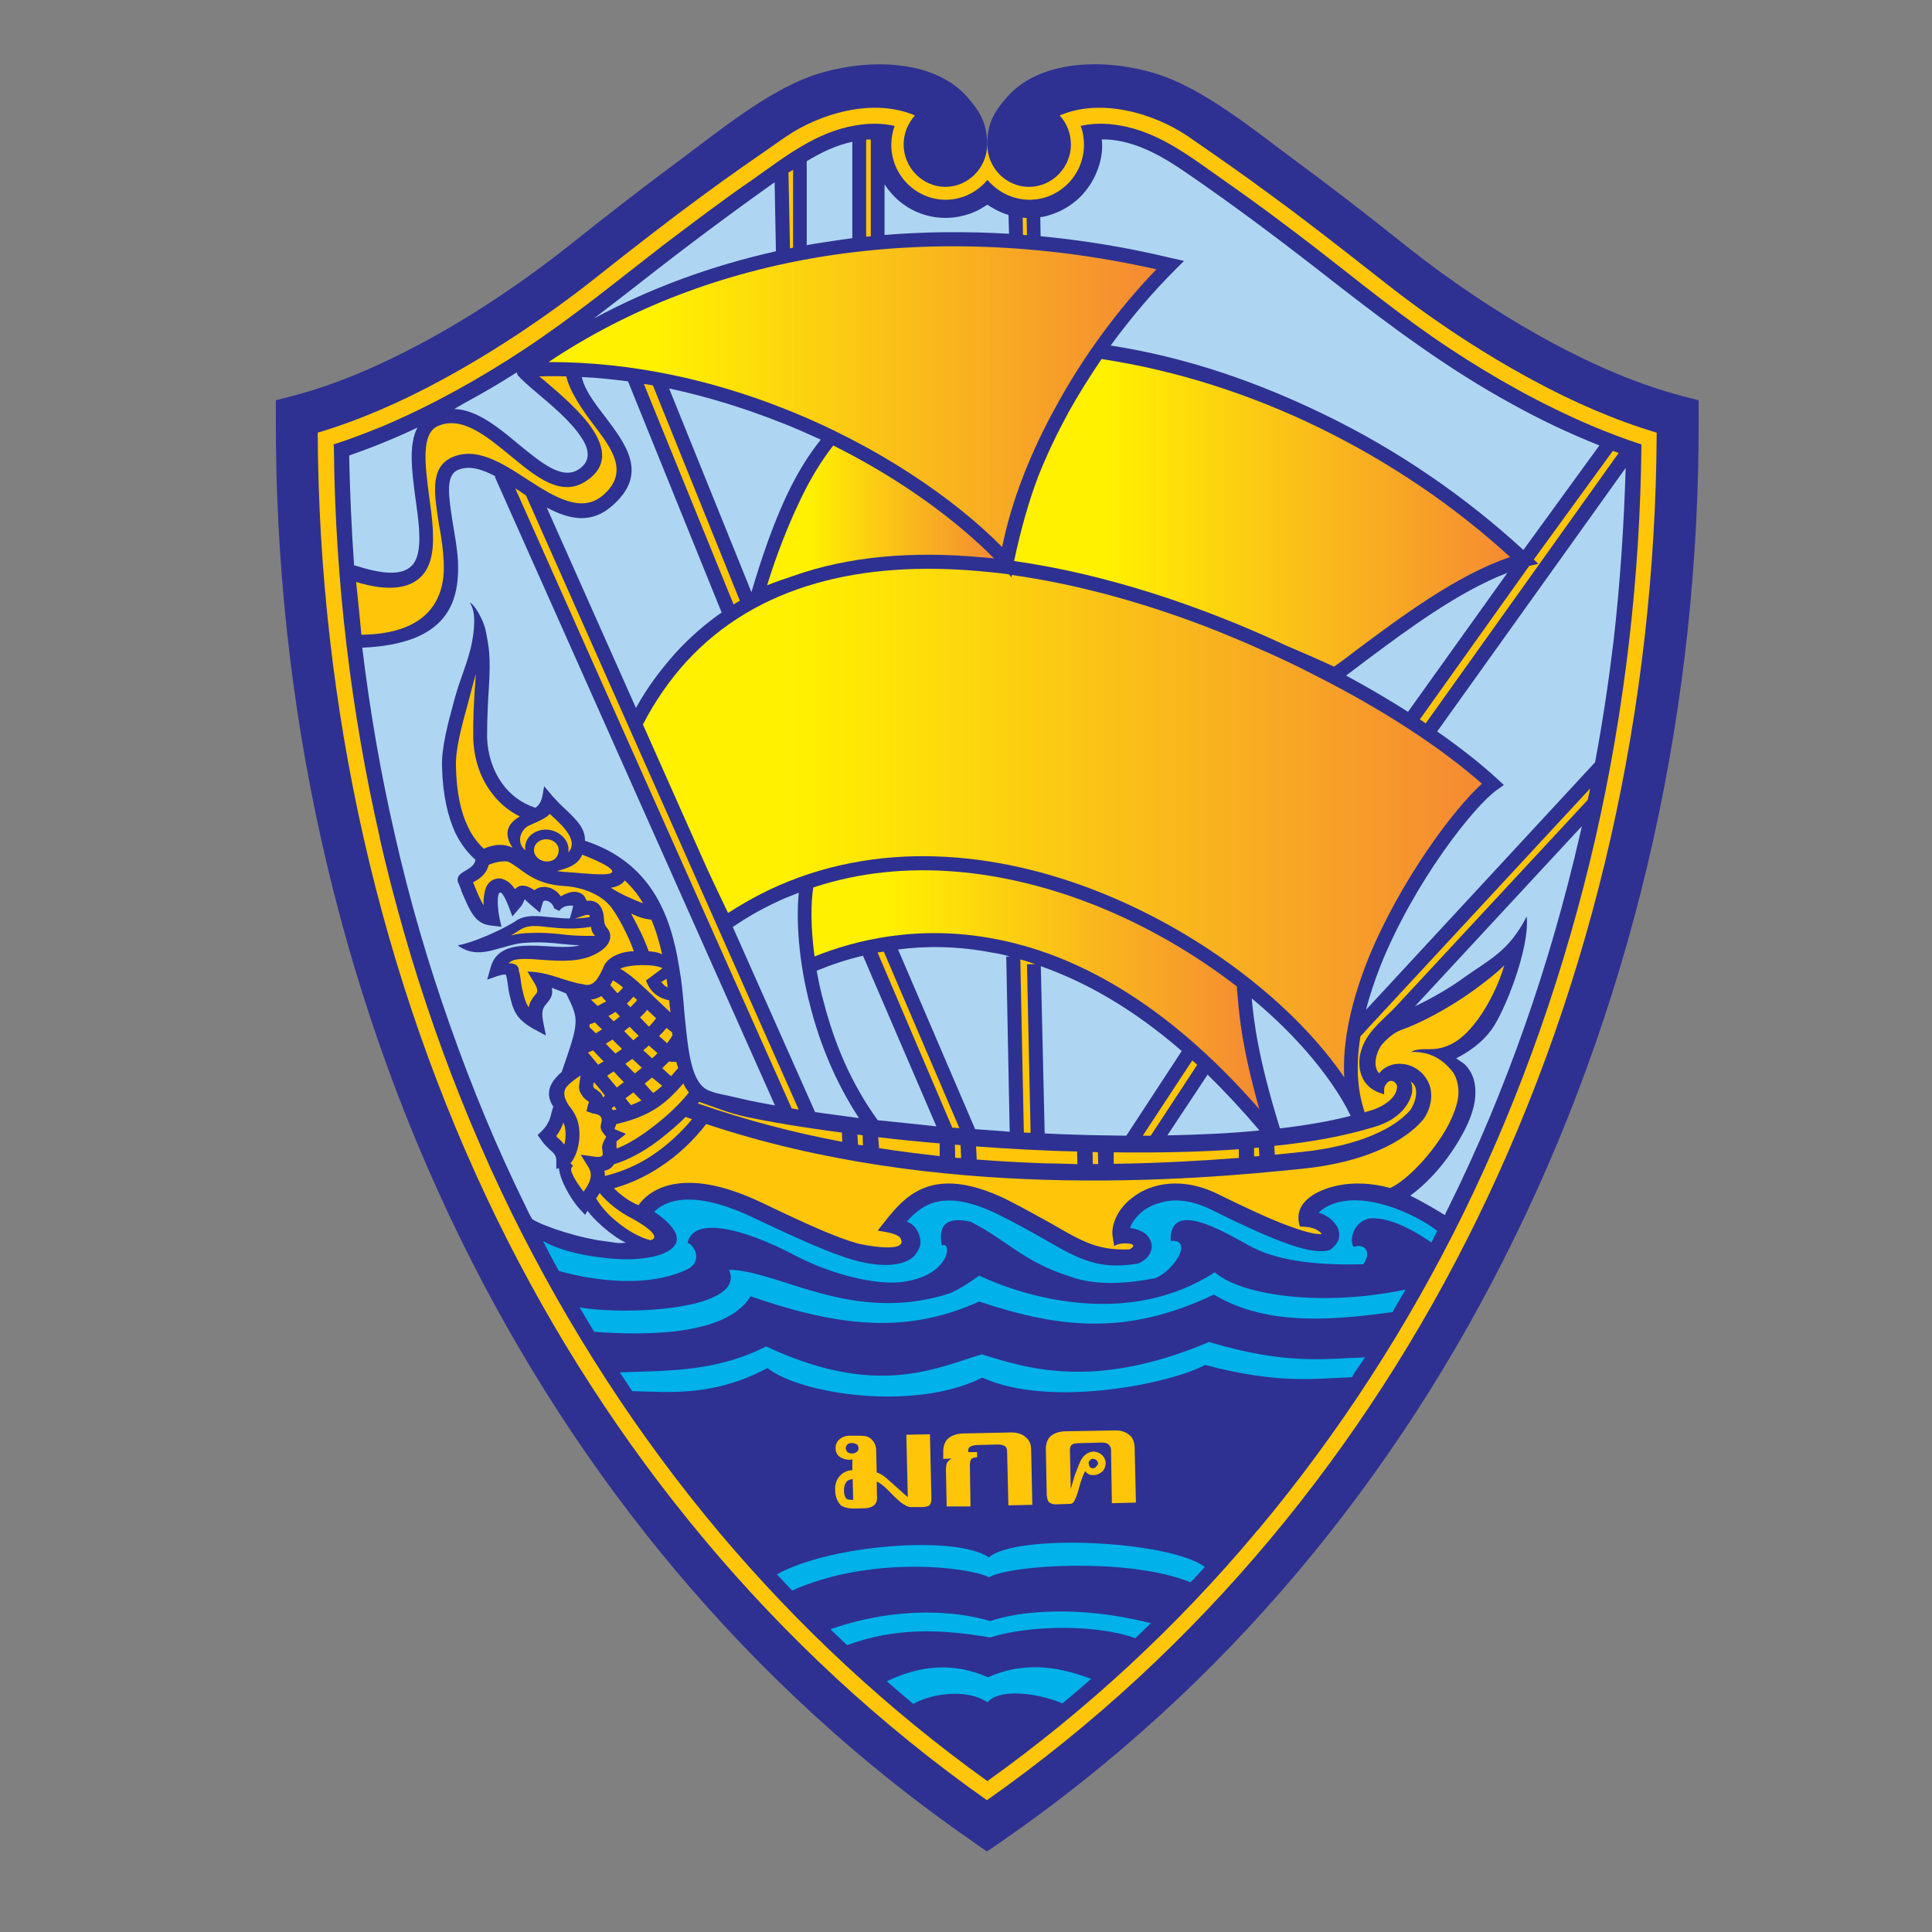 <?xml version="1.0" encoding="UTF-8"?>
<svg id="Layer_1" data-name="Layer 1" xmlns="http://www.w3.org/2000/svg" xmlns:xlink="http://www.w3.org/1999/xlink" viewBox="0 0 180 180">
  <rect x="0" y="0" width="180" height="180" fill="#808080" stroke="none"/>
  <defs>
    <style>
      .cls-1 {
        fill: #ffc609;
      }

      .cls-1, .cls-2, .cls-3, .cls-4, .cls-5, .cls-6, .cls-7, .cls-8, .cls-9, .cls-10 {
        stroke-width: 0px;
      }

      .cls-2 {
        fill: #2e3191;
      }

      .cls-3 {
        fill: none;
        stroke: #231f20;
      }

      .cls-4 {
        fill: url(#GradientFill_1-2);
      }

      .cls-4, .cls-5, .cls-6, .cls-7, .cls-8 {
        fill-rule: evenodd;
      }

      .cls-5 {
        fill: url(#GradientFill_1);
      }

      .cls-6 {
        fill: url(#GradientFill_1-4);
      }

      .cls-7 {
        fill: url(#GradientFill_1-5);
      }

      .cls-8 {
        fill: url(#GradientFill_1-3);
      }

      .cls-9 {
        fill: #00b1ea;
      }

      .cls-10 {
        fill: #aed6f2;
      }
    </style>
    <linearGradient id="GradientFill_1" data-name="GradientFill 1" x1="51.05" y1="36.96" x2="107.68" y2="36.96" gradientUnits="userSpaceOnUse">
      <stop offset="0" stop-color="#fff100"/>
      <stop offset=".18" stop-color="#fff100"/>
      <stop offset="1" stop-color="#f58a33"/>
    </linearGradient>
    <linearGradient id="GradientFill_1-2" data-name="GradientFill 1" x1="71.55" y1="48.02" x2="92.76" y2="48.02" xlink:href="#GradientFill_1"/>
    <linearGradient id="GradientFill_1-3" data-name="GradientFill 1" x1="59.73" y1="76.7" x2="137.89" y2="76.7" xlink:href="#GradientFill_1"/>
    <linearGradient id="GradientFill_1-4" data-name="GradientFill 1" x1="94.56" y1="47.78" x2="140.78" y2="47.78" xlink:href="#GradientFill_1"/>
    <linearGradient id="GradientFill_1-5" data-name="GradientFill 1" x1="75.12" y1="92.21" x2="117.13" y2="92.21" xlink:href="#GradientFill_1"/>
  </defs>
  <path class="cls-1" d="M95.94,17.32c-3.75,0-3.94-4.13-3.94-4.13-.08.42-.63,4.11-3.75,4.11-2.01,0-3.85-1.23-4-3.76-.09-1.57,1.13-2.83,1.15-2.87-.12-.01-1.56-1.01-6.02-.57-3.87.65-6.94,2.9-10.04,5.11-2.97,2.07-5.8,4.13-8.66,6.33-4.37,3.34-7.65,6.18-12.25,9.21-4.34,2.84-8.53,5.33-13.27,7.35-1.62.68-4.06,1.48-5.67,2,.03.22-.05.93-.05,1.13.19,12.62,1.49,24.98,4.25,37.18,2.89,12.54,7.12,24.55,12.75,36.01,5.41,11.02,12.05,20.95,20.07,30.44,7.47,8.87,15.86,16.28,25.51,23.2,9.65-6.92,17.69-13.93,25.15-22.8.12-.16.36-.45.49-.61,7.83-9.35,14.54-19.46,19.87-30.32,5.63-11.46,9.79-23.38,12.68-35.92,2.79-12.4,4.29-25.28,4.44-38.09-1.65-.52-2.82-.88-4.44-1.58-4.74-2.01-9.34-4.37-13.66-7.22-4.62-3.06-8.97-6.57-13.36-9.93-2.82-2.17-5.63-4.24-8.58-6.32-3.09-2.2-5.96-4.44-9.82-5.08-3.8-.64-5.54.38-6.15.5,0,.03,1.06.98,1.06,2.45.37,1.32-.89,4.18-3.75,4.18Z"/>
  <path class="cls-2" d="M35.37,78.06c2.78,12.14,6.88,23.9,12.31,34.97,5.26,10.66,11.74,20.74,19.47,29.91,7.23,8.56,15.53,16.32,24.84,23,9.34-6.67,17.67-14.44,24.87-23,.12-.17.24-.3.39-.45h0c7.54-9.03,13.94-18.95,19.1-29.46,5.42-11.06,9.51-22.83,12.3-34.97,2.72-11.97,4.16-24.28,4.28-36.65-1.57-.51-3.13-1.11-4.68-1.76-4.59-1.96-8.99-4.41-13.15-7.16-4.46-2.94-8.57-6.33-12.79-9.59-2.75-2.11-5.55-4.2-8.38-6.17-3.03-2.12-5.92-4.43-9.65-5.05-1.22-.21-2.45-.21-3.6.05.21.51.31,1.14.31,1.76,0,2.82-2.28,5.12-5.08,5.12-1.55,0-2.96-.73-3.91-1.85-.94,1.12-2.33,1.85-3.89,1.85-2.78,0-5.07-2.3-5.07-5.12,0-.63.12-1.25.31-1.76-1.13-.26-2.38-.26-3.62-.05-3.73.62-6.6,2.93-9.61,5.05-2.86,1.97-5.63,4.07-8.4,6.17-4.22,3.26-8.35,6.65-12.8,9.59-4.17,2.76-8.55,5.2-13.12,7.16-1.6.65-3.14,1.25-4.73,1.76.04.18.04.38.04.57h0c.14,12.2,1.59,24.31,4.28,36.09h0Z"/>
  <path class="cls-9" d="M50.61,115.63c1.16.69,3.23,1.29,5.43,1.53,1.31.17,2.68.23,3.82.08.87-.1,1.83-.29,2.57-.79,1.64-1.17-.32-2.76-1.47-3.55.85-.89,3.3-2.3,9.32.59,4.44,2.11,7.14,3.28,9.13,3.87,1.61.47,4.26.91,5.63-.22.32-.27.6-.76.69-1.1.16-.81-.36-1.94-1.22-2.21h-.03c.6-.69,1.31-1.33,2.23-1.69,1.38-.51,3.32-.45,6.25.99,1.81.89,3.2,1.69,4.37,2.35,3.14,1.8,4.94,2.83,8.55,2.27l.24-.06c.63-.3.98-.71,1.11-1.15.13-.35.08-.69-.05-.98-.12-.29-.32-.52-.58-.7-.34-.22-.8-.39-1.31-.45.04-.1.06-.21.12-.31.21-.44.6-.88,1.09-1.29.54-.4,1.22-.68,2-.86,1.22-.25,2.67-.07,4.33.74,2.71,1.36,4.96,2.38,6.71,3.04,1.86.7,3.24.97,4.12.79l.27-.08c.37-.27.61-.57.75-.86h0c.15-.44.11-.83-.07-1.24-.16-.3-.43-.59-.68-.81h0c-.32-.24-.69-.43-1.08-.56,2.87-2.61,8.62-.18,11.06,1.71-.18.34-.37.71-.55,1.08-2.24-1.54-4.22-2.38-5.8-2.24-1.39.3-1.89,1.9-1.46,2.65,1.04-.35,1.73.43.92,1.62-3.42.08-7.57-.1-10.49-1.66-2.85-1.57-7.56-4.36-7.47-.52,2.24-.18.23,2.89-1.47,3.48-5.15,1.03-7.56-.07-7.8-.13-4.51-1.42-5.83-3.34-9.37-5.14-1.99-.44-3.1.12-2.67,2.22.97-.5.87,2.89-3.87,3.42-2.45.25-6.57-.78-9.78-2.48-5.02-2.65-9.55-3.63-10.03-1.18.57.16,1.51,1.71-.08,2.48-4.19,1.98-9.9.71-11.92.13-.51-.9-.98-1.8-1.46-2.75h0Z"/>
  <path class="cls-10" d="M49.57,113.58c1.26.78,4.65,1.8,6.63,2.04,1.16.13,1.15.25,2.11.16-1.33-.61-3.05-2.22-3.58-2.98l-.21.39-.59-.63c-.78-.91-1.74-2.55-1.86-3.73l-.24.08v-.83c0-.43-.28-.7-.61-.97-.26-.26-.52-.49-.79-.89l-.34-.47.41-.4c.62-.62.78-1.21.88-1.67.05-.2.11-.39.17-.57-.74-1.15-.37-2.07.38-2.85.12-.14.26-.28.4-.38.83-2.42,1.27-3.64,1.29-4.59.06-.79-.26-1.51-.89-2.76h-.05c-.39-.17-.83-.34-1.27-.49.15.71-.16,1.07-.49,1.47-.25.29-.52.6-.33,1.59l.27,1.38-1.22-.66c-1.66-.96-1.86-1.78-2.22-3.38-.09-.46-.14-1.22-.28-1.59-.07-.25-1.55.37-1.75.42l.34-1.2c.94-3.25,5.96-1.33,8.28-2-.75-.03-1.33-.09-1.9-.15-.89-.09-1.68-.17-3.05-.09-.85.03-1.6.27-2.3.47h-.03c-1.04.3-2.01.6-3.05.3-.22-.05-.91-.37-1.02-.53,1.31-.21,3.91-1.34,5.32-2.21h0c.06-.05.14-.1.19-.14.89-.5,1.85-.4,3.08-.27.59.05,1.18.12,1.84.12.11-.4.23-.77.31-1.19-.67-.05-1.07.14-1.29.49l-.47-.23c-.18-.56-.63-.81-.98-.71-.09.03-.31.94-.35,1.1l-.76-.64c-.56-.47-.64-.6-.64-.6-.05.03-.09.13-.14.24-.08.18-.16.37-.34.54l-.69.81-.38-1c-1.11-2.75-1.11-.21-.83,1.11l.19.86-.89-.11c-1.53-.13-1.99-1.21-2.85-3.24-.01-.12-.06-.19-.26-.71l-.04-.05c-.18-.61.21-.85.72-1.14.32-.19.82-.48.9-1-.67-.58-1.33-1.38-1.9-2.55h0c-.65-1.43-1.15-3.4-1.22-6.13-.05-1.81.56-4.06,1.21-6.44.66-2.35,1.46-3.76,1.73-6.1.13-1.17.08-2.15-.36-2.72.41.05,1.31,1.65,1.49,2.59.32,1.61.47,2.4.3,5.28-.1,1.45-.17,3.06-.17,4.68h0c.05,1.55.53,3.07,1.39,4.26.73,1.04,1.79,1.86,3.11,2.29.69-.48.65-1.25.82-2.01l.85,1.01c.41.44.8.85,1.18,1.18,1.02.99,1.79,1.73,1.77,2.89,6.11,2.01,7.98,6.84,8.76,11.7l.18,1.11c.16,1.16.25,2.31.34,3.41.35,3.51.62,6.44,2.32,7.08.86.33,1.1.28,3.12.77.85.2,1.84.39,2.98.59l-26.1-58.57.08-.03c-1.3-.7-2.54-1.07-3.59-.57-1.11.55-.77,2.56-.41,4.9.2,1.15.41,2.37.49,3.54.17,4-1.09,7.71-8.82,8.08h-.1c.71,5.88,1.71,11.67,3.02,17.37,1.36,6.05,3.1,12,5.16,17.83,2.03,5.77,4.35,11.39,7.04,16.85.17.37.37.79.6,1.17h0Z"/>
  <path class="cls-1" d="M74.41,103.38c-.23-.04-.45-.08-.65-.11l-25.75-57.76c.15.08.28.17.44.27.16.12.36.26.55.37l25.42,57.24h0Z"/>
  <path class="cls-10" d="M80.03,104.17c-1.44-.21-2.82-.37-4.09-.56l-7.67-17.25c1.27-.86,2.56-1.6,3.89-2.23.74-.37,1.5-.66,2.26-.96-.25,2.5-.04,6.39,1.08,10.61.88,3.43,2.34,7.06,4.53,10.39h0Z"/>
  <path class="cls-10" d="M87.24,104.94c-1.87-.21-3.71-.39-5.46-.57-2.51-3.44-4.08-7.3-5.01-10.92-.3-1.03-.51-2.03-.68-3.01,1.18-.49,2.65-1.01,4.31-1.4l6.84,15.9h0Z"/>
  <path class="cls-1" d="M89.38,105.11c-.23-.01-.45-.05-.66-.05l-6.96-16.32c.19-.02.38-.05.58-.08l7.05,16.46h0Z"/>
  <path class="cls-10" d="M94.08,105.44c-1.08-.09-2.2-.16-3.23-.24l-7.18-16.74c2.59-.34,5.56-.33,8.8.3.56.08,1.11.21,1.64.36h-.36l.32,16.32h0Z"/>
  <path class="cls-1" d="M96.02,105.54c-.19,0-.43-.02-.63-.02l-.33-16.13c.45.12.94.27,1.38.43l-.76.02.34,15.71h0Z"/>
  <path class="cls-10" d="M104.93,105.81c-1.49-.03-2.98-.03-4.49-.09-1.02-.03-2.08-.06-3.11-.12l-.36-15.58c4.09,1.44,8.52,3.9,13.13,7.9l-5.17,7.9h0Z"/>
  <path class="cls-1" d="M107.21,105.81h-.74l4.61-7.01c.16.13.32.26.46.41l-4.33,6.6h0Z"/>
  <path class="cls-10" d="M117.33,105.32c-2.72.28-5.6.4-8.57.46l3.75-5.66c1.58,1.55,3.2,3.28,4.83,5.2h0Z"/>
  <path class="cls-10" d="M125.84,103.96c-2.01.52-4.23.89-6.59,1.17-2.06-6.64-2.42-9.93-2.63-12.11,3.11,2.58,5.68,5.35,7.55,8.1.65.93,1.22,1.91,1.67,2.84h0Z"/>
  <path class="cls-1" d="M127.45,96.53c-.43.66-.71,1.38-.79,2.11-.06.75.06,1.46.43,2.06.3.48.74.83,1.35,1.08l.51.18c.03-.25-.04-.54.08-.77.26-.49.53-.56.81-.43.25.16.41.37.27.81-.16.66-.97,1.47-2.49,1.92-.16.05-.33.08-.47.15-.74-2.19-.82-4.49-.4-7.08l.82-.9,20.58-22.2c-.08.37-.14.73-.23,1.07l-17.81,19.18c-.84.91-1.99,1.81-2.65,2.82h0Z"/>
  <path class="cls-10" d="M134.61,113.21c-.52-.35-2.48-1.48-3.22-1.81,2.01-1.49,3.69-3.57,4.88-5.76.63-1.15,1.08-2.33,1.17-3.39.1-1.2-.14-2.27-.99-3.1-.18-.16-.56-.38-.78-.55,1.22-.61,2.45-1.51,3.28-2.65,1.18-1.59,3.59-7.54,3.29-10.57-1.64,3.24-3.49,4.02-5.79,5.66-1.38,1.01-3.1,2-4.62,2.71l15.54-16.77c-.04.26-.1.49-.16.74-1.39,6.05-3.09,12-5.14,17.83-2.03,5.77-4.36,11.39-7.07,16.85-.14.26-.27.55-.39.81h0Z"/>
  <path class="cls-3" d="M70.97,112.05c4.38,2.1,6.99,3.26,8.88,3.79,1.64.48,2.72.46,4.03.18.19-.14.28-.5.1-.63-.1-.34-.75-.44-.94-.46l-1.26-.27.8-.99c.85-1.08,1.86-2.36,3.6-3.01,1.71-.65,4.05-.59,7.46,1.03,1.8.9,3.23,1.73,4.46,2.4,2.8,1.64,4.41,2.56,7.43,2.12.06-.03.1-.06.14-.07-.23-.15-.63-.23-1.12-.15l-.74.14-.12-.75c-.14-.62,0-1.3.3-1.96.32-.69.87-1.35,1.58-1.87.69-.55,1.59-.94,2.59-1.16,1.53-.28,3.34-.11,5.34.89,2.67,1.31,4.86,2.33,6.55,2.95,1.46.54,2.5.81,3.11.77-.04-.06-.1-.15-.22-.22h.02c-.33-.26-.82-.43-1.23-.47l-.61-.02-.13-.62c-.1-.51.06-1.01.43-1.47.74-.99,2.13-1.51,3.31-1.75"/>
  <path class="cls-1" d="M57.17,99.82c-.21.15-.42.28-.61.41.31.37.61.74.91,1.09.21-.16.41-.32.65-.5-.32-.31-.61-.62-.94-.99h0Z"/>
  <path class="cls-1" d="M58.91,98.65c-.23.16-.43.3-.65.46.31.31.58.61.89.9.2-.18.44-.36.65-.53-.28-.27-.58-.55-.89-.83h0Z"/>
  <path class="cls-1" d="M60.45,97.4c-.14.15-.32.3-.52.45.3.25.58.53.81.75.21-.15.38-.32.52-.48-.25-.21-.52-.45-.82-.72h0Z"/>
  <path class="cls-1" d="M57.06,96.85c-.23.13-.4.27-.61.39.27.3.58.61.89.91.21-.13.41-.28.61-.43-.28-.26-.58-.56-.85-.83,0,0,0-.04-.04-.04h0Z"/>
  <path class="cls-1" d="M58.67,95.66c-.2.14-.36.29-.52.41.28.29.56.57.85.85.17-.13.33-.28.51-.42-.3-.27-.58-.55-.84-.84h0Z"/>
  <path class="cls-1" d="M57.35,94.27c-.23.14-.44.28-.67.39.15.16.32.33.49.49.2-.13.39-.29.58-.46-.13-.13-.26-.27-.4-.42h0Z"/>
  <path class="cls-1" d="M62.54,100.26c.2-.24.39-.49.64-.74-.06-.18-.1-.38-.16-.57-.14-.03-.63-.02-.69-.05-.21.21-.42.4-.63.62.44.4.73.68.83.74h0Z"/>
  <path class="cls-1" d="M60.87,101.82c.27-.18.54-.41.82-.66-.27-.23-.58-.48-.95-.77-.22.18-.43.38-.68.56.32.38.61.7.81.88h0Z"/>
  <path class="cls-1" d="M58.8,102.96c.34-.14.65-.26.96-.44-.21-.18-.45-.46-.76-.74-.24.18-.49.38-.72.54.19.29.4.49.52.64h0Z"/>
  <path class="cls-1" d="M57.41,104.73c0,.16-.21.43-.13.48l1.04.43-.88.7s0,.28,0,.6c0,.02.03.03.03.06,1.05-.41,2.14-1.09,3.15-1.86,1.52-1.12,2.81-2.4,3.56-3.35-.19-.26-.37-.53-.52-.85-.85,1-1.63,1.74-2.52,2.32-1,.64-2.14,1.1-3.72,1.47h0Z"/>
  <path class="cls-1" d="M56.98,103.26c.05.05.12.14.14.19.11-.06.22-.06.32-.08-.06-.1-.13-.19-.21-.3-.11.06-.17.12-.25.18h0Z"/>
  <path class="cls-1" d="M55.28,101.25c.07.14.17.21.28.26h0c.28.21.54.38.61.73.08-.06.13-.08.19-.17-.28-.38-.63-.8-1-1.22-.12.05-.07.28-.09.4h0Z"/>
  <path class="cls-1" d="M55.73,99.2c.14-.11.32-.21.51-.31-.37-.37-.68-.71-.99-1.03-.17.08-.32.15-.47.2.3.36.62.76.95,1.14h0Z"/>
  <path class="cls-1" d="M51.82,105.85c.1.11.19.21.28.27.18.18.32.31.47.5,0-.03.05-.09.05-.15.1-.48.1-1,0-1.52-.05-.1-.08-.24-.13-.37-.14.39-.32.81-.67,1.27h0Z"/>
  <path class="cls-1" d="M53.03,103.04c.41.49.7,1.03.84,1.59.17.73.14,1.47.01,2.09-.12.66-.4,1.23-.66,1.58-.03.02-.06.05-.08.07l.25.25-.04.05-.08.09c-.27.26.41,1.38,1.1,2.26.49-.68.96-1.46.46-2.26l-.73-1.18,1.35.19c.54.06.67-.05.7-.2.03-.17-.04-.4-.06-.62,0-.34.19-.71.39-1.04-.21-.27-.56-.61-.52-.97.03-.4.45-1.07-.74-1.2l-.58-.21.14-.59c.13-.27.08-.31.05-.31h0c-.27-.19-.6-.4-.85-1.05l-.04-.31.14-1.07s-.08.05-.1.07c-.41.29-.83.58-1.13.91-.64.73.02,1.57.17,1.86h0Z"/>
  <path class="cls-1" d="M54.93,95.43c0,.11,0,.18-.02.26.17.15.37.35.6.58.17-.09.36-.23.59-.37-.25-.2-.47-.43-.68-.65-.17.08-.34.15-.5.18h0Z"/>
  <path class="cls-1" d="M62.1,91.2c-.12.04-.41.27-.5.29.09.09.43.52.61.47,0-.08-.11-.68-.11-.76h0Z"/>
  <path class="cls-1" d="M59.37,93.17c-.12-.1-.23-.2-.36-.31-.18.21-.37.43-.61.64.1.12.22.22.33.34.23-.22.47-.46.63-.67h0Z"/>
  <path class="cls-1" d="M61.13,94.87c-.27-.26-.55-.5-.83-.79-.17.23-.43.48-.67.71.28.27.54.58.83.86.27-.26.48-.53.67-.78h0Z"/>
  <path class="cls-1" d="M62.62,96.18c-.17-.14-.36-.26-.52-.41-.2.25-.44.5-.7.77.28.21.52.45.75.66.22-.28.4-.54.52-.78-.04-.06-.04-.14-.06-.23h0Z"/>
  <path class="cls-1" d="M56.03,92.8c-.28.17-.6.3-.98.33.18.16.39.36.63.59.25-.15.52-.27.8-.42-.17-.16-.3-.32-.45-.49h0Z"/>
  <path class="cls-1" d="M57.1,91.34c-.07.15-.16.3-.24.43.05.08.12.15.19.22.14.18.3.36.48.55.18-.17.39-.34.51-.55-.36-.29-.7-.53-.95-.65h0Z"/>
  <path class="cls-1" d="M57.79,90.26c1.15.63,2.56,2.07,3.77,3.22.32.3.62.59.91.85-.04-.38-.1-.74-.13-1.13-1.6-.34-1.99-1.43-2.17-1.89,0-.03.06.09.04.02l1.51-1.12c-.67-.41-3.12-.38-3.93.04h0Z"/>
  <path class="cls-1" d="M58.8,85.11c.61,1.19,1.18,2.21,1.64,3.52.34.03.86.06,1.25.3-.25-1.09-.56-2.24-1.01-3.25-.7-.05-1.31-.29-1.88-.57h0Z"/>
  <path class="cls-1" d="M56.91,82.71c.74.5,2.13,1.14,3.01,1.45-.45-.77-1.04-1.51-1.71-2.13-.25.37-.72.59-1.3.68h0Z"/>
  <path class="cls-1" d="M54.24,79.63c-.37.91-1.23,1.22-2.34,1.53.23.03.45.06.74.08h0c1.16.06,2.32.22,3.47.22,2.73-.03-1.33-1.63-1.87-1.83h0Z"/>
  <path class="cls-1" d="M44.32,62.82c-.24.85-.45,1.7-.67,2.52-.63,2.29-1.22,4.41-1.17,6.07.05,2.52.49,4.31,1.1,5.59h0c.43.93.99,1.6,1.49,2.07,1.16-.49,1.93-.43,2.65-.11h.02c-.83-1.26-.5-2.21.69-2.89-1.12-.56-2.02-1.35-2.72-2.33-1.05-1.42-1.57-3.19-1.62-5.01h0c-.02-1.73.06-3.33.16-4.76.05-.41.05-.79.08-1.15h0Z"/>
  <path class="cls-1" d="M47.3,80.26c-.56-.04-1.12.04-1.77.32-.21.89-.93,1.35-1.45,1.62.03.08.06.19.11.29.34.83.6,1.45.87,1.85-.03-.75.09-1.37.27-1.76.19-.35.43-.56.74-.66.34-.13.67-.1,1,.08.32.14.63.42.91.84.38-.4.91-.51,1.82.1.12-.12.31-.2.49-.26.26-.07.52-.07.78,0,.27.04.47.17.69.32.2.14.36.32.49.51.29-.18.59-.3.85-.37.27-.07.56-.08.77,0,.34.09.58.28.71.62.05.05.05.1.07.16.91-.08,1.31.38,1.51,1h0c.09.3.1.58.13.88.05.68.49.65.56,1.31.09.85-.72,1.46-1.42,1.8-2.72,1.43-7.08-.29-8.04.84.45-.04.98.15.95.72.18.47.19,1.2.32,1.7.17.74.29,1.24.6,1.67.1-.53.37-.87.61-1.16.19-.21.35-.38-.12-1.16l-.61-1c2.07.03,3.37.9,5.18,1.18,1.01.31,1.42-.58,1.86-1.49.36-1.13,1.84-1.57,2.87-1.59-.39-1.21-1.62-3.62-2.3-4.32-1-1.11-2.76-1.68-4.19-1.75h0c-2.15-.12-3.33-.96-4.3-1.7-.33-.23-.64-.45-.97-.59h0Z"/>
  <path class="cls-1" d="M50.96,80.26c.74,0,1.11-.52,1.09-1.08,0-.58-.56-.99-1.14-.99-.56-.01-1.09.33-1.16.92-.06.55.45,1.15,1.21,1.15h0Z"/>
  <path class="cls-1" d="M49.23,76.94c-.78.44-1.13,1.58-.29,2.28-.15-1.35,1.07-1.93,1.89-1.93,1.09-.02,2.32.9,2.12,2.13,1.12-1.23-1.01-2.9-1.73-3.59-.39.46-1.4.83-1.99,1.11h0Z"/>
  <path class="cls-1" d="M54.95,85.45c0-.07-.02-.11-.02-.15h0c-.03-.08-.21-.13-.72.07l-.65.21c.44-.02.9-.06,1.4-.14h0Z"/>
  <path class="cls-1" d="M55.45,87.2c-.24-.23-.36-.52-.39-.85-1.55.26-2.81.15-3.9.04-1.07-.14-1.92-.21-2.55.15-.05.02-.08.05-.18.1h0c-.19.13-.46.3-.81.52.43-.13.91-.2,1.38-.22,1.45-.08,2.28,0,3.2.09.83.11,1.72.19,3.25.16h0Z"/>
  <path class="cls-1" d="M118.76,107.58c.9-.09,1.72-.17,2.46-.25,5.52-.56,8.76-2.28,10.14-3.87.44-.56,1.02-2.12.07-2.7.19.31.16.93.1,1.15-.28,1.13-1.3,2.44-3.48,3.08-2.66.82-5.82,1.41-9.33,1.77l.05.82h0Z"/>
  <path class="cls-1" d="M116.85,107.74c.16,0,.34-.02.48-.03l-.05-.8c-.16.03-.28.03-.44.05v.78h0Z"/>
  <path class="cls-1" d="M103.76,108.43c4.41-.06,8.36-.3,11.66-.55v-.81c-3.71.27-7.67.34-11.66.29v1.06h0Z"/>
  <path class="cls-1" d="M101.82,108.45h.5l-.03-1.09c-.16-.03-.33-.03-.5-.03l.03,1.12h0Z"/>
  <path class="cls-1" d="M91,108.03c2.21.18,4.38.28,6.46.36,1.02,0,1.95.04,2.92.07l-.03-1.18c-3.18-.06-6.34-.25-9.41-.47l.06,1.22h0Z"/>
  <path class="cls-1" d="M88.99,107.86c.19.02.37.03.56.03l-.06-1.2c-.16,0-.34-.04-.52-.05l.02,1.21h0Z"/>
  <path class="cls-1" d="M81.9,106.97c1.9.3,3.8.53,5.65.74v-1.18c-2.01-.17-3.91-.36-5.73-.58l.08,1.02h0Z"/>
  <path class="cls-1" d="M79.94,106.64c.16.05.3.06.46.07l-.03-.94c-.17-.02-.34-.06-.49-.06l.06.93h0Z"/>
  <path class="cls-1" d="M55.86,111.16c-.1.18-.21.32-.32.49.45.77,1.13,1.54,1.93,2.17.97.81,2.08,1.45,3.13,1.73,1.33-.37-1.45-1.89-1.76-2.05-1.14-.6-2.15-1.36-2.98-2.35h0Z"/>
  <path class="cls-1" d="M65.79,104.73c-1.15,1.49-2.61,2.91-4.35,4.03-1.27.84-2.7,1.51-4.24,1.95.65.65,1.41,1.21,2.28,1.58.87-1.24,3.86-3.87,11.48-.25,4.38,2.1,6.99,3.26,8.88,3.79.34.11,4.74,1.02,4.09-.4-.04-.1-.1-.18-.27-.28h0c-.48-.31-1.31-.38-1.89-.5,1.26-1.58,2.43-3.26,4.41-4,1.71-.65,4.05-.59,7.46,1.03,1.8.9,3.23,1.73,4.46,2.4,2.8,1.64,4.28,2.44,7.14,2.32,1.18-.64-1.02-.72-1.43-.29l-.12-.75c-.14-.62,0-1.3.3-1.96.32-.69.87-1.35,1.58-1.87,2.34-1.75,5.4-1.54,7.92-.27,2.67,1.31,4.86,2.33,6.55,2.95,1.46.54,2.5.81,3.11.77-.04-.06-.1-.15-.22-.22h.02c-.58-.45-1.18-.45-1.84-.49-.72-2.24,1.54-3.42,3.62-3.84,1.32-.26,3.01-.25,4.86.27l-.04-.03c1.54-.71,3.97-3.23,5.36-5.8.5-.98.88-1.95.96-2.8.07-.73-.12-1.74-.6-2.3-.43-.52-1.57-1.84-3.75-1.76.19-.26,1.18-.27,1.61-.26,2.04.04,3.4-1.21,4.55-2.76,1.09-1.49,1.99-3.4,2.47-5.05-.79.78-1.87,1.61-2.8,2.29-2.42,1.75-5.1,3.14-6.84,3.74-.8.3-1.51,1.05-1.81,1.41-.47.65-.85,1.99-.2,2.62.96-1.3,3.27-1.2,4.36.45.99,1.46.27,3.26-.37,3.98-1.62,1.84-5.14,3.85-11.15,4.46-4.87.5-13.57,1.34-23.95,1.03-9.68-.29-20.81-1.59-31.63-5.21h0Z"/>
  <path class="cls-1" d="M63.89,104.05c-.71.72-1.6,1.47-2.51,2.18-1.3.99-2.77,1.82-4.18,2.24-.17.3-.43.51-.9.61.05.17.06.33.06.48,1.58-.38,3.09-1.04,4.37-1.9,1.44-.95,2.7-2.13,3.75-3.39-.22-.05-.41-.15-.59-.21h0Z"/>
  <path class="cls-1" d="M65.14,102.66s-.08.08-.13.14c4.46,1.56,8.98,2.74,13.46,3.58l-.03-.86c-3.64-.47-6.7-.99-8.95-1.47-1.51-.32-2.96-.91-4.35-1.39h0Z"/>
  <path class="cls-5" d="M93.37,50.96c.87-4.31,2.65-8.84,5.04-13.14,2.56-4.69,5.82-9.09,9.33-12.73-10.59-2.38-21.17-2.78-31.08-1.19-9.28,1.49-17.98,4.77-25.55,9.83,7.91-.01,15.45,1.75,22.12,4.41,8.67,3.45,15.79,8.41,20.14,12.83h0Z"/>
  <path class="cls-9" d="M130.93,120.15c-8.06,1.68-15.49.45-17.74-1.62-7.83,5.07-17.19,2.54-21.96.32-.69.49-1.95,1.37-2.87,1.69-9,2.83-15.75-2.17-20.44-2.24,1.68,3.77-9.67,4.27-13.93,3.5.45.75.91,1.51,1.37,2.28,4.51.34,12.33.43,14.57-3.31,8.82,3.07,14.9,3.37,21.3.49,7.39,2.46,13.68,3.25,21.87-.65,5.17,3.14,11.88,2.25,16.63,1.64.4-.7.82-1.39,1.21-2.09h0Z"/>
  <path class="cls-10" d="M32.99,52.68c-.24-3.41-.39-6.83-.46-10.24,2.15-.75,4.28-1.61,6.36-2.6-.84,1.58-.52,4.05-.19,6.53.29,2.05.58,4.12.16,5.47-.46,1.44-1.88,2.07-5.5.93l-.37-.1h0Z"/>
  <path class="cls-10" d="M42.34,38.09c.28-.16.56-.31.83-.48,1.71-.92,3.37-1.89,4.98-2.92l.07.25c.31.37.96.95,1.74,1.61,1.39,1.17,3.22,2.7,4.17,4.16h0c.78,1.14.95,2.23-.19,3h0c-1.56,1.05-3.5-.59-5.58-2.28-1.89-1.58-3.89-3.24-6.03-3.33h0Z"/>
  <path class="cls-10" d="M55.33,29.67c1.39-1.05,2.78-2.14,4.15-3.2,4.17-3.28,8.38-6.43,12.69-9.49l.12,6.43c-5.98,1.34-11.68,3.42-16.96,6.26h0Z"/>
  <path class="cls-1" d="M73.46,16.07c.14-.07.27-.16.43-.25v7.26c-.11,0-.21.04-.29.07l-.14-7.07h0Z"/>
  <path class="cls-10" d="M75.16,15.02c1.33-.81,2.72-1.48,4.25-1.81v8.98c-.96.13-1.97.27-2.94.43-.45.08-.87.13-1.31.22v-7.82h0Z"/>
  <path class="cls-1" d="M80.7,13c.16,0,.28,0,.43,0v9.02c-.15,0-.28.01-.43.03v-9.04h0Z"/>
  <path class="cls-10" d="M82.42,17.19c.28.41.56.77.89,1.11h0c.63.63,1.36,1.14,2.21,1.49,1.63.68,3.5.68,5.15,0,.49-.19.9-.45,1.31-.72.43.27.87.53,1.31.72.23.09.47.18.67.24l.05,1.75c-3.93-.23-7.8-.2-11.6.11v-4.7h0Z"/>
  <path class="cls-1" d="M95.28,20.28c.1,0,.23.03.37.03l.03,1.59c-.14,0-.24,0-.37-.02l-.03-1.6h0Z"/>
  <path class="cls-10" d="M96.95,20.23c.52-.06,1.04-.25,1.53-.44.82-.35,1.58-.86,2.21-1.49h0c.62-.65,1.13-1.39,1.47-2.23.4-.95.62-2.05.49-3.08.47,0,.92.02,1.38.1,2.35.38,4.41,1.58,6.4,2.94,4.81,3.29,9.48,6.83,14.07,10.43,5.23,4.06,10.49,7.97,16.31,11.15,2.64,1.47,5.39,2.78,8.2,3.89l-7.08,9.74c-5.41-4.97-11.63-9.24-18.3-12.5-6.49-3.17-13.09-5.45-20.15-6.55,1.86-2.55,3.89-4.94,5.99-7.04l.84-.84-1.15-.26c-4.07-.98-8.16-1.66-12.21-2.04l-.03-1.8h0Z"/>
  <path class="cls-1" d="M150.26,42.01c.21.05.38.14.54.2l-17.97,25.18c-.19-.1-.35-.26-.55-.36l10.19-14.3.85-.2-.42-.4,7.36-10.12h0Z"/>
  <path class="cls-10" d="M151.46,43.6c-.16,5.41-.52,10.79-1.13,16.14-.46,3.79-1.02,7.55-1.72,11.28l-21.34,23.06c.35-1.39.85-2.84,1.4-4.24,3.13-7.71,8.64-14.72,10.79-16.24l.65-.46-.6-.56c-1.54-1.42-3.42-2.9-5.61-4.43l17.55-24.54h0Z"/>
  <path class="cls-9" d="M127.18,126.46c-.31.47-.63.92-.96,1.4-.07.14-.17.29-.25.45-3.47.12-6.76.68-13.7-1.14-3.07,1.68-14.32,4.09-20.75,1.18-6.34,3.18-16.94,1.54-20.02-.89-4.96,2.63-8.88,2.25-12.6,2.15-.38-.58-.76-1.17-1.16-1.75h0c4.26-.17,8.89.01,13.64-2.42,10.18,4.77,15.58,2.12,20.09.74,3.93,1.19,10.29,3.47,21.17-1.15,7.14,2.14,10.75,1.57,14.56,1.43h0Z"/>
  <path class="cls-9" d="M112.25,145.99c-.42.47-.85.96-1.34,1.43-5.66-2.33-16.84-1.63-18.75-.47-2.13-1.02-11.17-2-18.36,1.24-.49-.51-.94-1.02-1.42-1.51,4.96-2.77,16.72-3.68,19.75-1.58,2.58-2.25,16.82-1.57,20.13.89h0Z"/>
  <path class="cls-9" d="M107.21,151.24c-.47.46-.94.93-1.44,1.39-3.47-1.28-9.76-1.27-13.52-.07-4.55-.79-8.89-.94-13.33.72-.5-.48-1.03-.98-1.55-1.49,6.33-2.2,11.82-1.68,14.89-.76,2.73-.94,8.31-1.5,14.96.2h0Z"/>
  <path class="cls-9" d="M101.66,156.42c-.87.76-1.77,1.54-2.68,2.29-1.48-.69-5.55-1.65-6.99-.12-2.19-1.43-5.62-.62-6.9.16-.83-.69-1.67-1.4-2.47-2.11,2.3-1.09,5.54-2.08,9.43-.37,3.81-1.71,7.25-.73,9.61.15h0Z"/>
  <path class="cls-1" d="M52.76,35.07c-.84-.03-1.68-.03-2.52,0,.18.13.36.3.58.47,1.43,1.23,3.33,2.84,4.41,4.49h0c1.13,1.73,1.37,3.45-.58,4.76h0c-2.34,1.6-4.66-.32-7.12-2.35-2.21-1.81-4.52-3.74-6.75-2.74-1.56.71-1.18,3.6-.8,6.54.31,2.18.6,4.38.1,6.02-.61,2.01-2.6,3.28-6.9,1.96.17,1.57.34,3.33.49,4.92,6.49-.09,7.83-3.6,7.67-6.78-.05-1.16-.22-2.32-.43-3.43-.45-2.86-.88-5.29,1.11-6.28,2.3-1.09,4.69.44,7.11,2.02,2.52,1.62,5.08,3.26,7.13,1.4,2.37-2.12.72-4.29-.94-6.48-1.03-1.35-2.24-3.08-2.56-4.53h0Z"/>
  <path class="cls-10" d="M67.23,57.06l-8.72-21.53c-1.42-.18-2.85-.34-4.3-.4.24,1.17,1.18,2.42,2.14,3.66,2.03,2.68,4.03,5.35.77,8.26-2,1.83-4.09,1.35-6.18.24l8.31,18.67c1.1-1.99,2.28-3.53,3.69-5.13,1.32-1.44,2.77-2.71,4.3-3.77h0Z"/>
  <path class="cls-1" d="M68.93,55.97l-8.1-20.06c-.28-.06-.56-.1-.84-.14l8.36,20.55c.17-.13.38-.23.58-.35h0Z"/>
  <path class="cls-4" d="M77.63,41.51c-1.14,1.46-2.19,3.17-3.18,5.3-.99,2.08-2.08,4.78-2.98,7.72.78-.31,1.6-.6,2.43-.87,5.25-1.87,11.2-2.3,17.33-1.76.45.03.92.08,1.39.13-3.43-3.47-8.62-7.36-15-10.53h0Z"/>
  <path class="cls-10" d="M70.01,55.17c1.05-3.57,2.11-6.49,3.23-8.9,1.04-2.21,2.06-3.84,3.23-5.31-1.24-.56-2.45-1.11-3.71-1.59-3.28-1.3-6.79-2.4-10.42-3.18l7.67,18.98h0Z"/>
  <path class="cls-8" d="M117.34,60.46c-1.31-.59-2.57-1.11-3.84-1.63-6.16-2.45-12.76-4.35-19.23-5.26l-.03.22-.25-.28c-.96-.14-1.91-.22-2.88-.31-10.59-.93-20.53,1.15-27.23,8.52-1.49,1.65-2.84,3.57-3.98,5.78l5.32,11.96c.77,1.76,1.65,3.6,2.61,5.6,1.24-.8,2.48-1.5,3.78-2.13,9.99-4.76,21.15-3.7,30.97.24,9.77,3.93,18.19,10.64,22.66,17.21-.2-3.5.76-7.36,2.24-11.07,2.95-7.23,8-13.99,10.59-16.29-3.64-3.23-9.12-6.86-15.59-10.12-1.66-.86-3.38-1.68-5.14-2.44h0Z"/>
  <path class="cls-10" d="M125.41,62.94c2.04,1.1,3.98,2.24,5.77,3.38l9.26-12.95c-4.55,1.73-9.48,5.41-13.2,8.19-.65.49-1.27.96-1.83,1.38h0Z"/>
  <path class="cls-6" d="M102.63,33.45c-1.1,1.63-2.15,3.29-3.09,4.98-1.06,1.96-2.02,3.95-2.8,5.93-.9,2.37-1.62,4.92-2.26,7.91,8.64,1.22,17.51,4.22,25.29,7.85,1.48.63,2.98,1.28,4.52,1.99.65-.44,1.38-1.01,2.17-1.61,3.97-2.96,9.32-6.97,14.24-8.6-5.19-4.75-11.19-8.81-17.63-11.97-6.46-3.17-13.41-5.41-20.44-6.48h0Z"/>
  <path class="cls-7" d="M75.77,82.69c-.24,1.48-.24,3.77.12,6.42,3.69-1.48,9.6-3.02,16.82-1.63,7.23,1.37,15.73,5.67,24.62,15.86-1.6-5.7-1.86-8.55-2.02-10.53-.05-.35-.07-.68-.08-.91-3.82-2.95-8.3-5.6-13.11-7.52-8.35-3.33-17.69-4.56-26.34-1.7h0Z"/>
  <path class="cls-1" d="M101.09,137.08c-.18.33-.38.87-.53,1.43-.14.58-.3.99-.38,1.14-.11.3-.28.46-.43.46l-1.46.05c-.16,0-.36-.08-.54-.18-.15-.16-.2-.41-.23-.71l-.08-4.25c-.01-.49.14-.9.39-1.16.34-.32.8-.5,1.47-.51l4.44-.08c.65-.04,1.15.13,1.51.45.28.23.45.63.46,1.13l.12,5.14-2.24.06-.08-5.02c-.03-.18-.11-.36-.22-.44-.1-.13-.35-.19-.63-.19l-2.21.06c-.27,0-.54.06-.65.21-.08.06-.12.28-.12.42l.08,3.62c.11-.4.26-.83.34-1.15.16-.49.37-.93.47-1.22.28-.71.72-1.05,1.27-1.1.33,0,.61.12.82.31.22.21.35.48.35.77,0,.3-.12.6-.3.77-.21.18-.5.34-.83.34-.17,0-.29-.01-.49-.1-.08-.06-.22-.17-.28-.25h0Z"/>
  <path class="cls-1" d="M94.12,133.46c.64-.02,1.15.15,1.46.46.31.23.49.66.49,1.12l.11,5.16-2.23.05-.12-5.03c0-.21-.08-.38-.16-.46-.14-.1-.39-.18-.67-.18l-1.97.05c-.54.03-.82.19-.82.45v.21h.82s.01.47.01.47c-.25,0-.46.12-.55.16-.06.13-.13.34-.13.55l.06,3.88h-2.22s-.07-3.45-.07-3.45c0-.18.03-.38.07-.54.07-.18.23-.35.48-.47l-.8.03v-.63c-.01-.52.14-.95.39-1.2.34-.34.81-.51,1.49-.54l4.35-.09h0Z"/>
  <path class="cls-1" d="M81.67,137.19c.32.06.75.36,1.25.82.52.48,1.11.98,1.66,1.48l-.14-5.82,2.2-.04.14,6.04c0,.24-.08.48-.22.61-.13.06-.35.11-.52.13h-1.14c-.29.01-.63-.17-1.07-.51-.36-.32-.77-.72-1.11-1.08-.43-.43-.78-.7-1.04-.78l.03,1.49c.02.33-.11.61-.36.77-.16.12-.47.21-.74.22l-.93.02c-.56.02-1-.08-1.31-.27-.33-.31-.56-.82-.56-1.46-.03-.5.14-.96.38-1.24.32-.37.71-.59,1.22-.59v-1.03s-.21.06-.21.06c-.36,0-.73-.12-.95-.27-.27-.19-.4-.48-.4-.81-.01-.29.1-.6.35-.82.25-.22.56-.34.91-.35h.99c.47-.01.83.07,1.1.34.25.23.43.6.43,1l.05,2.07Z"/>
  <path class="cls-2" d="M101.44,136.33c0,.13.06.26.08.35.1.06.22.12.32.12s.23-.08.28-.16c.08-.08.19-.2.19-.29-.03-.11-.06-.23-.16-.31-.09-.08-.21-.13-.34-.13-.08,0-.19.05-.26.13-.11.11-.14.27-.14.34v-.05h0Z"/>
  <path class="cls-2" d="M78.63,138.85c0,.39.12.73.28.82.12.05.31.07.58.07l-.05-1.93c-.21,0-.4.08-.52.19-.17.17-.3.49-.28.86v-.02h0Z"/>
  <path class="cls-2" d="M78.79,134.94c.03.16.1.28.16.35.12.09.27.13.43.13.19,0,.33-.06.43-.14.13-.08.18-.21.18-.38,0-.11-.08-.25-.15-.33-.15-.07-.3-.13-.47-.13s-.31.04-.42.13c-.08.08-.16.25-.16.37h0Z"/>
  <path class="cls-2" d="M90.81,171.7c-21.01-14.48-37.02-34.07-47.91-56.29-11.53-23.51-17.3-49.99-17.2-76.6v-1.52l1.48-.38c4.08-1.05,8.26-2.87,12.13-4.95,5.25-2.81,9.9-6.1,13.15-8.64,4.85-3.87,8.01-6.28,10.62-8.21,3.86-2.86,8.9-7.07,13.55-8.36,4.78-1.35,10.59-1.08,13.54,2.35,1.17,1.34,1.8,2.43,1.8,4.36,0,2.15-1.75,3.95-3.89,3.95s-3.89-1.8-3.89-3.95c0-1.03.4-1.98,1.05-2.7-3.8-1.66-8.82-.23-12.07,2.01-2.85,1.99-5.03,3.47-7.8,5.52-2.76,2.02-5.9,4.44-10.53,8.11-3.41,2.66-8.3,6.09-13.73,9.02-3.64,1.98-7.58,3.72-11.51,4.89.12,25.51,5.74,50.85,16.74,73.35,10.4,21.24,25.75,40.05,45.61,54.06,19.91-14,35.24-32.82,45.63-54.06,11.02-22.5,16.65-47.84,16.77-73.35-3.92-1.17-7.87-2.9-11.53-4.89-5.45-2.93-10.34-6.36-13.7-9.02-4.67-3.67-7.78-6.09-10.56-8.11-2.76-2.05-4.9-3.53-7.78-5.52-3.25-2.24-8.24-3.67-12.05-2.01.66.72,1.04,1.67,1.04,2.7,0,2.15-1.75,3.95-3.9,3.95s-3.89-1.8-3.89-3.95c0-1.93.62-3.02,1.79-4.36,2.96-3.44,8.79-3.71,13.55-2.35,4.65,1.29,9.68,5.5,13.56,8.36,2.61,1.92,5.78,4.33,10.64,8.21,3.23,2.54,7.91,5.83,13.14,8.64,3.87,2.08,8.04,3.89,12.12,4.95l1.48.38v1.52c.1,26.61-5.66,53.1-17.2,76.6-10.86,22.22-26.9,41.81-47.94,56.29l-1.17.8-1.16-.8Z"/>
</svg>